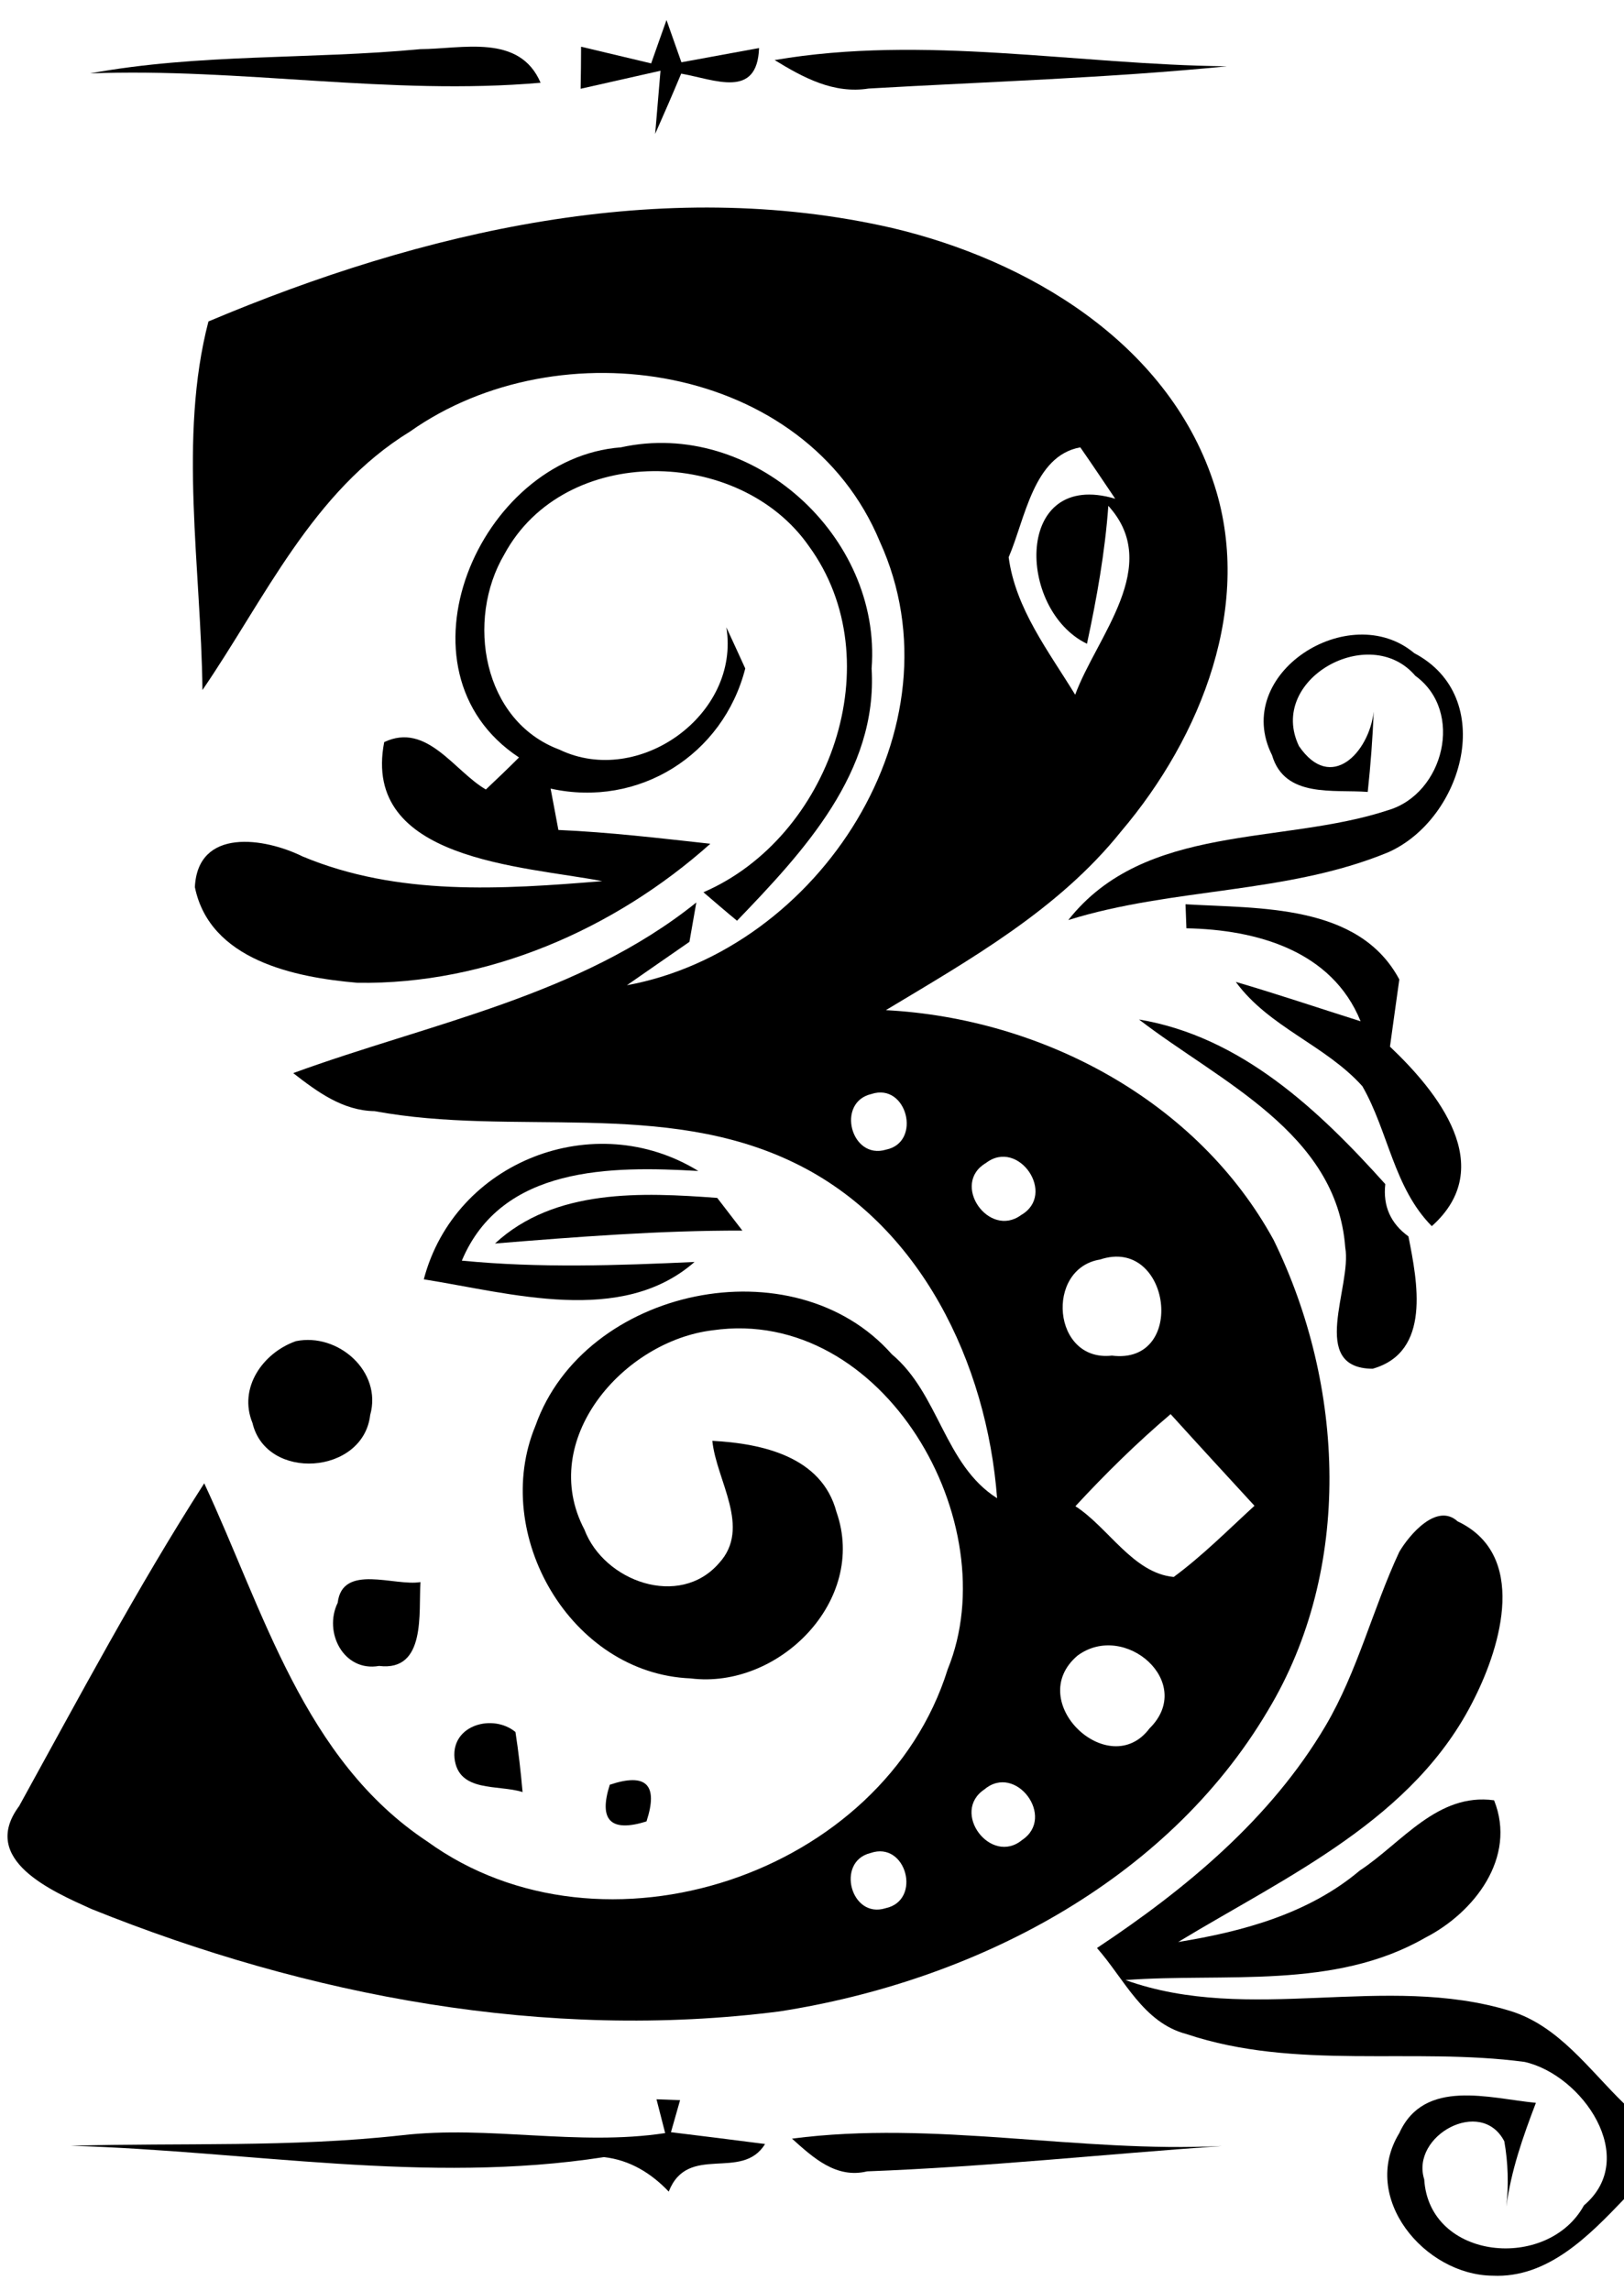 <?xml version="1.0" encoding="UTF-8" ?>
<!DOCTYPE svg PUBLIC "-//W3C//DTD SVG 1.1//EN" "http://www.w3.org/Graphics/SVG/1.1/DTD/svg11.dtd">
<svg width="73pt" height="103pt" viewBox="0 0 73 103" version="1.1" xmlns="http://www.w3.org/2000/svg">
<g id="#000000fd">
<path fill="#000000" opacity="1.00" d=" M 29.27 2.85 C 29.44 2.36 29.79 1.38 29.96 0.90 C 30.13 1.37 30.46 2.33 30.63 2.80 C 31.50 2.64 33.25 2.32 34.12 2.16 C 34.04 4.46 32.14 3.58 30.62 3.31 C 30.24 4.22 29.85 5.12 29.45 6.02 C 29.51 5.31 29.63 3.89 29.69 3.18 C 28.80 3.38 27.00 3.79 26.10 3.99 C 26.11 3.52 26.12 2.58 26.12 2.10 C 26.91 2.29 28.48 2.66 29.27 2.85 Z" />
<path fill="#000000" opacity="1.00" d=" M 4.05 3.30 C 8.94 2.40 13.95 2.68 18.89 2.21 C 20.78 2.20 23.35 1.50 24.30 3.72 C 17.55 4.31 10.81 3.04 4.05 3.30 Z" />
<path fill="#000000" opacity="1.00" d=" M 34.82 2.70 C 41.54 1.55 48.38 2.91 55.15 2.98 C 49.80 3.51 44.42 3.67 39.05 3.98 C 37.47 4.23 36.11 3.49 34.82 2.70 Z" />
<path fill="#000000" opacity="1.00" d=" M 9.37 14.45 C 18.97 10.40 29.74 7.87 40.11 10.25 C 46.20 11.69 52.42 15.38 54.52 21.60 C 56.41 27.13 54.00 33.13 50.39 37.38 C 47.58 40.89 43.61 43.13 39.82 45.41 C 46.84 45.78 53.82 49.47 57.25 55.74 C 60.45 62.28 60.83 70.53 56.99 76.90 C 52.41 84.64 43.71 89.07 35.04 90.42 C 24.57 91.76 13.85 89.74 4.12 85.82 C 2.35 85.02 -0.94 83.61 0.86 81.19 C 3.55 76.31 6.17 71.37 9.18 66.68 C 11.85 72.40 13.65 79.11 19.22 82.79 C 27.09 88.48 39.71 84.30 42.60 75.04 C 45.28 68.47 39.72 58.70 32.04 59.80 C 28.02 60.28 24.15 64.73 26.27 68.76 C 27.15 71.09 30.54 72.32 32.32 70.27 C 33.79 68.67 32.20 66.56 32.02 64.77 C 34.25 64.89 36.94 65.47 37.60 67.97 C 39.00 71.95 35.00 75.95 31.04 75.45 C 25.65 75.23 22.04 68.97 24.07 64.09 C 26.26 57.89 35.67 55.88 40.09 60.88 C 42.21 62.65 42.45 65.85 44.82 67.35 C 44.36 61.29 41.38 55.01 35.70 52.27 C 29.81 49.41 23.08 51.11 16.84 49.95 C 15.41 49.93 14.26 49.08 13.18 48.24 C 19.34 45.99 26.06 44.78 31.30 40.57 C 31.22 41.01 31.07 41.89 30.99 42.34 C 30.29 42.82 28.89 43.80 28.18 44.29 C 36.80 42.71 43.35 32.69 39.55 24.35 C 36.22 16.32 25.13 14.66 18.43 19.40 C 14.04 22.09 11.90 26.93 9.10 31.02 C 9.04 25.57 8.01 19.66 9.37 14.45 M 45.34 25.05 C 45.65 27.37 47.14 29.28 48.33 31.23 C 49.30 28.60 52.27 25.43 49.82 22.74 C 49.67 24.83 49.30 26.89 48.86 28.94 C 45.70 27.41 45.58 21.07 50.13 22.42 C 49.74 21.84 48.96 20.68 48.56 20.11 C 46.45 20.49 46.08 23.34 45.34 25.05 M 39.17 49.18 C 37.57 49.55 38.25 52.16 39.83 51.68 C 41.45 51.35 40.77 48.65 39.17 49.18 M 44.32 52.28 C 42.72 53.22 44.45 55.69 45.90 54.62 C 47.51 53.69 45.78 51.16 44.32 52.28 M 49.45 56.62 C 46.97 57.02 47.30 61.24 49.98 60.94 C 53.38 61.37 52.62 55.56 49.45 56.62 M 48.34 67.71 C 49.82 68.66 50.93 70.72 52.76 70.89 C 54.06 69.93 55.20 68.78 56.39 67.69 C 55.13 66.32 53.87 64.95 52.62 63.57 C 51.10 64.86 49.69 66.25 48.34 67.71 M 48.43 74.43 C 46.01 76.50 49.86 80.11 51.67 77.70 C 53.76 75.64 50.55 72.85 48.43 74.43 M 44.25 80.44 C 42.72 81.46 44.54 83.88 45.95 82.71 C 47.47 81.69 45.66 79.25 44.25 80.44 M 39.13 83.30 C 37.56 83.68 38.24 86.28 39.81 85.78 C 41.45 85.43 40.74 82.74 39.13 83.30 Z" />
<path fill="#000000" opacity="1.00" d=" M 23.33 34.05 C 17.42 30.15 21.53 20.59 27.91 20.11 C 33.80 18.81 39.64 24.10 39.18 30.05 C 39.46 34.71 36.12 38.28 33.13 41.39 C 32.62 40.97 32.12 40.54 31.62 40.11 C 37.30 37.66 40.12 29.71 36.36 24.55 C 33.24 20.07 25.37 19.92 22.67 24.92 C 20.93 27.87 21.69 32.41 25.15 33.70 C 28.71 35.41 33.29 32.12 32.65 28.20 C 32.93 28.81 33.22 29.43 33.50 30.05 C 32.51 33.93 28.72 36.33 24.75 35.45 C 24.84 35.91 25.01 36.84 25.10 37.31 C 27.38 37.41 29.66 37.68 31.93 37.93 C 27.62 41.78 21.90 44.27 16.07 44.18 C 13.25 43.94 9.43 43.16 8.76 39.88 C 8.89 37.19 11.90 37.66 13.60 38.50 C 17.88 40.29 22.56 39.98 27.07 39.61 C 23.48 38.92 16.24 38.68 17.27 33.36 C 19.19 32.45 20.42 34.67 21.84 35.49 C 22.34 35.02 22.84 34.54 23.33 34.05 Z" />
<path fill="#000000" opacity="1.00" d=" M 57.18 33.95 C 55.34 30.29 60.65 26.91 63.57 29.36 C 67.33 31.34 65.78 36.80 62.41 38.31 C 57.85 40.20 52.72 39.89 48.02 41.36 C 51.47 36.98 57.62 38.00 62.40 36.42 C 64.90 35.68 65.83 31.98 63.62 30.38 C 61.57 27.97 56.95 30.54 58.39 33.54 C 59.83 35.65 61.54 33.82 61.75 31.99 C 61.70 33.19 61.61 34.40 61.48 35.60 C 59.95 35.48 57.75 35.89 57.18 33.95 Z" />
<path fill="#000000" opacity="1.00" d=" M 53.29 40.65 C 56.60 40.85 61.08 40.62 62.90 44.03 C 62.79 44.78 62.59 46.29 62.48 47.05 C 64.62 49.08 67.35 52.45 64.36 55.12 C 62.65 53.39 62.41 50.87 61.24 48.83 C 59.58 46.98 57.04 46.18 55.55 44.14 C 57.43 44.69 59.29 45.32 61.16 45.91 C 59.87 42.73 56.48 41.79 53.33 41.73 L 53.29 40.65 Z" />
<path fill="#000000" opacity="1.00" d=" M 51.20 45.83 C 55.79 46.60 59.28 49.90 62.27 53.23 C 62.16 54.22 62.51 55.00 63.31 55.58 C 63.71 57.61 64.35 60.78 61.70 61.53 C 58.79 61.51 60.78 57.83 60.47 56.08 C 60.09 50.91 54.80 48.61 51.20 45.83 Z" />
<path fill="#000000" opacity="1.00" d=" M 19.05 57.51 C 20.45 52.19 26.73 49.77 31.39 52.64 C 27.46 52.41 22.55 52.41 20.76 56.67 C 24.24 57.01 27.74 56.89 31.22 56.73 C 27.93 59.61 22.96 58.13 19.05 57.51 Z" />
<path fill="#000000" opacity="1.00" d=" M 22.25 55.90 C 24.93 53.42 28.85 53.60 32.24 53.85 L 33.37 55.32 C 29.66 55.31 25.95 55.60 22.25 55.90 Z" />
<path fill="#000000" opacity="1.00" d=" M 13.30 60.29 C 15.19 59.90 17.19 61.65 16.64 63.61 C 16.33 66.30 11.97 66.60 11.35 63.97 C 10.70 62.39 11.82 60.81 13.30 60.29 Z" />
<path fill="#000000" opacity="1.00" d=" M 62.90 69.76 C 63.36 68.98 64.59 67.54 65.52 68.39 C 68.67 69.88 67.49 73.94 66.27 76.36 C 63.59 81.78 57.86 84.33 52.96 87.30 C 55.86 86.83 58.82 86.03 61.12 84.09 C 63.02 82.84 64.61 80.58 67.16 80.93 C 68.19 83.50 66.27 85.98 64.06 87.11 C 59.97 89.46 55.08 88.68 50.59 89.01 C 56.18 91.02 62.25 88.67 67.89 90.40 C 70.07 91.07 71.43 93.04 73.00 94.56 L 73.00 98.86 C 71.42 100.51 69.57 102.42 67.09 102.30 C 64.04 102.27 61.12 98.80 62.90 95.89 C 64.02 93.41 66.96 94.33 69.04 94.53 C 68.46 96.05 67.92 97.58 67.71 99.20 C 67.82 98.21 67.79 97.23 67.62 96.26 C 66.58 94.25 63.40 96.01 64.02 97.97 C 64.24 101.61 69.57 102.11 71.20 99.14 C 73.72 97.00 71.12 93.27 68.53 92.69 C 63.49 92.02 58.24 93.08 53.34 91.44 C 51.38 90.93 50.54 88.96 49.31 87.57 C 53.30 84.92 57.11 81.77 59.58 77.59 C 61.03 75.13 61.70 72.33 62.90 69.76 Z" />
<path fill="#000000" opacity="1.00" d=" M 15.18 72.05 C 15.39 70.27 17.75 71.32 18.90 71.12 C 18.81 72.48 19.17 75.15 17.04 74.89 C 15.45 75.17 14.53 73.38 15.18 72.05 Z" />
<path fill="#000000" opacity="1.00" d=" M 20.43 79.03 C 20.29 77.53 22.17 77.03 23.17 77.86 C 23.31 78.76 23.41 79.66 23.49 80.56 C 22.40 80.21 20.60 80.60 20.43 79.03 Z" />
<path fill="#000000" opacity="1.00" d=" M 27.41 80.23 C 29.05 79.68 29.60 80.23 29.06 81.88 C 27.45 82.38 26.90 81.83 27.41 80.23 Z" />
<path fill="#000000" opacity="1.00" d=" M 29.51 94.37 C 29.77 94.38 30.30 94.40 30.57 94.41 L 30.16 95.85 C 31.57 96.02 32.98 96.20 34.39 96.38 C 33.35 98.08 30.92 96.33 30.06 98.52 C 29.27 97.69 28.31 97.10 27.15 96.97 C 19.16 98.21 11.18 96.69 3.18 96.46 C 8.13 96.32 13.10 96.54 18.04 95.99 C 21.99 95.53 25.95 96.49 29.90 95.89 L 29.51 94.37 Z" />
<path fill="#000000" opacity="1.00" d=" M 35.60 96.14 C 42.01 95.30 48.48 96.79 54.93 96.47 C 49.62 96.84 44.31 97.41 38.98 97.61 C 37.58 97.95 36.55 96.99 35.60 96.14 Z" />
</g>
</svg>

